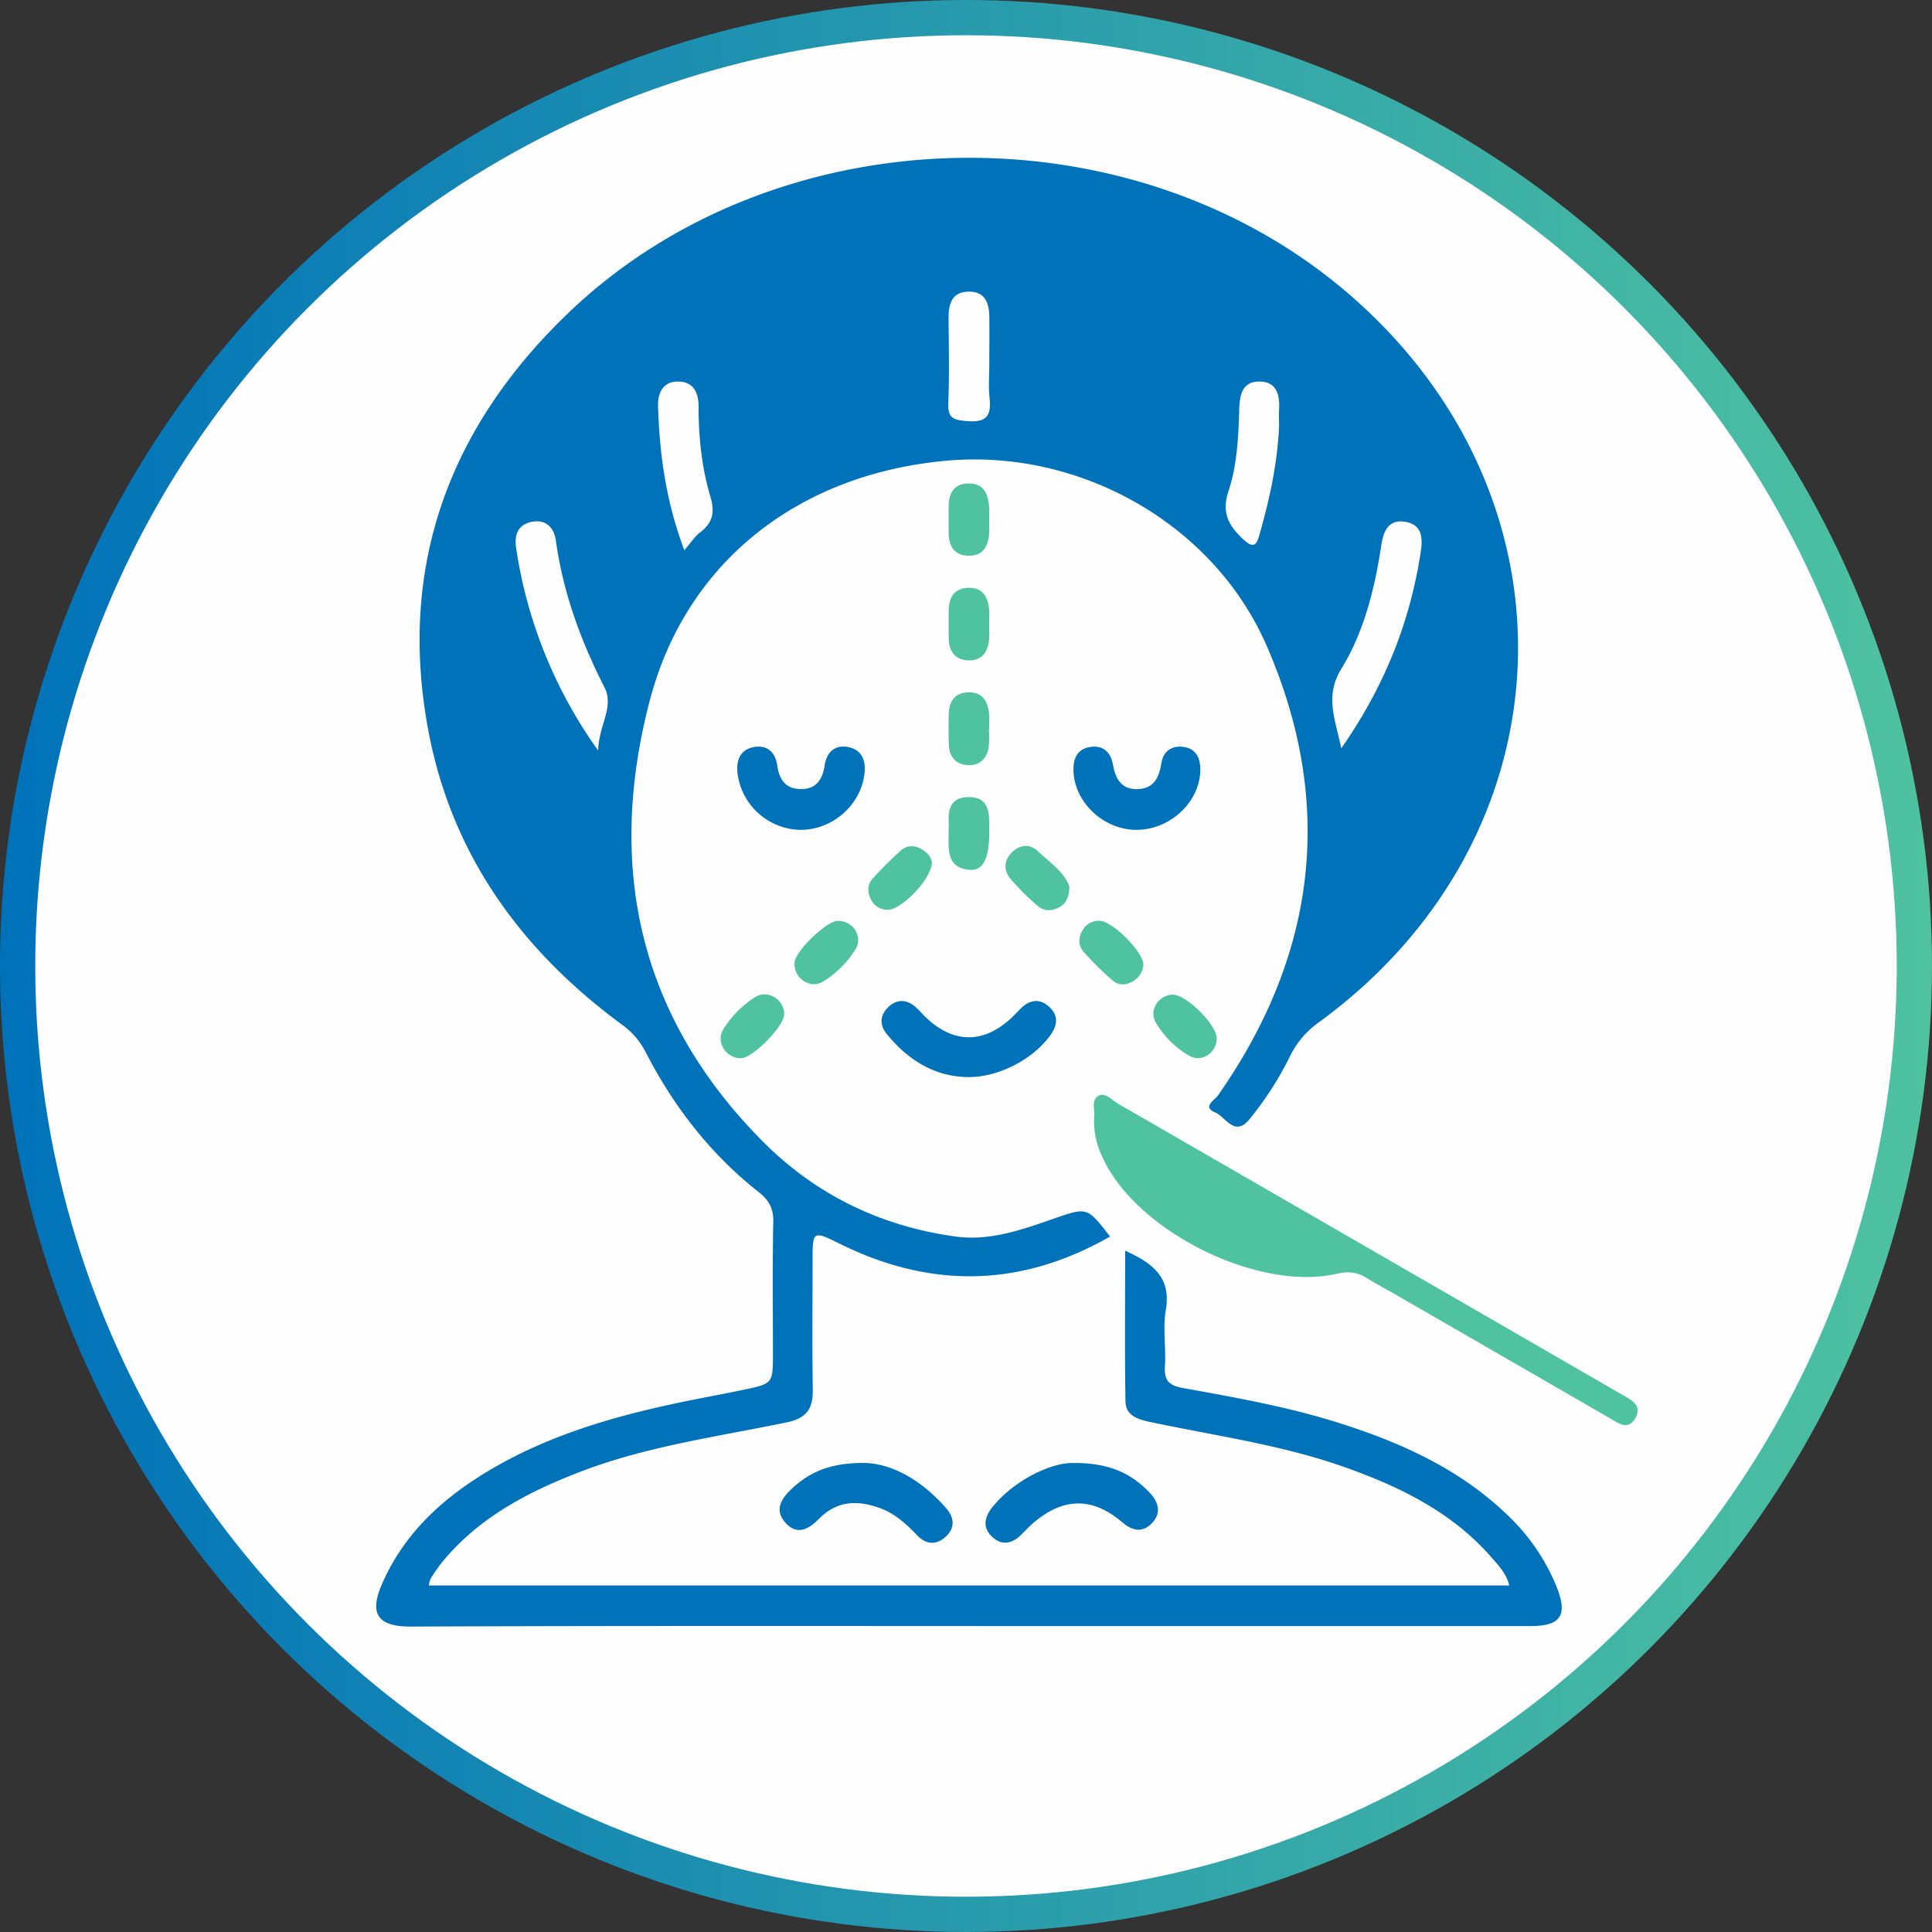 <svg id="Layer_1" data-name="Layer 1" xmlns="http://www.w3.org/2000/svg" xmlns:xlink="http://www.w3.org/1999/xlink" viewBox="0 0 879.37 879.37"><rect x="0" y="0" width="879.37" height="879.37" fill="#333333" stroke="none"/><defs><style>.cls-1{fill:#fefefe;stroke-miterlimit:10;stroke-width:16.05px;stroke:url(#linear-gradient);}.cls-2{fill:#4fc3a0;}.cls-3{fill:#0072ba;}</style><linearGradient id="linear-gradient" y1="439.68" x2="879.37" y2="439.68" gradientUnits="userSpaceOnUse"><stop offset="0" stop-color="#0072ba"/><stop offset="1" stop-color="#4fc3a0"/></linearGradient></defs><circle class="cls-1" cx="439.68" cy="439.68" r="431.66"/><path class="cls-2" d="M644.32,577.22c.5-2.34-1.59-7.27,2-9.28,3.08-1.7,6.18,2.07,9.06,3.73q113.15,65.24,226.23,130.58c1.09.63,2.19,1.24,3.29,1.87,4.21,2.42,9.17,5,5.62,10.81-3.3,5.39-7.7,2-11.48-.21Q829.91,686.35,780.74,658c-4.1-2.37-8.32-4.54-12.31-7.08-4.26-2.71-8.38-3.14-13.44-2-36,8.44-91.72-19.39-106.89-53A37.69,37.69,0,0,1,644.32,577.22Z" transform="translate(-146.3 -69.2)"/><path class="cls-3" d="M587.2,559.46c-15.77-.15-27.63-7.85-37.26-19.58-3.55-4.32-3.12-8.93,1.06-12.64,3.89-3.45,8.12-3.07,12,.28,1.66,1.44,3.06,3.2,4.66,4.72,12.77,12.16,26.53,12.13,39.4-.1,1.37-1.3,2.6-2.76,4-4.07,4-3.8,8.41-4.55,12.66-.72s4.1,8.12.9,12.71C616.87,551.17,601,559.5,587.2,559.46Z" transform="translate(-146.3 -69.2)"/><path class="cls-3" d="M540.27,735.08c12.56.46,25.82,8.15,36.67,20.58,4,4.54,4.06,9.33-.56,13.33-4.28,3.71-8.86,3-12.66-1-4.84-5.07-9.93-9.75-16.6-12.25-10.2-3.83-19.79-3.65-28,4.71-4.67,4.79-10,7.84-15.37,1.78-5.25-5.9-1.67-11.12,3.05-15.53C515,739.05,524.64,734.87,540.27,735.08Z" transform="translate(-146.3 -69.2)"/><path class="cls-3" d="M634.2,735.09c16.6-.25,26.87,4.59,35.33,13.45,4.22,4.42,5.57,9.5.82,14.21-4.41,4.38-9,3-13.4-.8-13.26-11.26-26.3-11.23-39.77-.08-2.18,1.8-4.09,3.92-6.11,5.92-4.24,4.2-9,5-13.35.76s-3.31-8.92.34-13.47C607.37,743.47,623.87,735.16,634.2,735.09Z" transform="translate(-146.3 -69.2)"/><path class="cls-3" d="M510.31,446.91A29.41,29.41,0,0,1,482,421.28c-.7-6.09,1.19-11,7.67-12.08,6-1,9.64,2.65,10.41,8.43.88,6.6,4,10.74,10.84,10.74s9.78-4.31,10.75-10.85c.83-5.67,4.43-9.44,10.52-8.31,6.44,1.19,8.29,6.11,7.58,12.19C538.05,435.81,525,447.12,510.31,446.91Z" transform="translate(-146.3 -69.2)"/><path class="cls-3" d="M662.9,446.91c-14.7-.35-27.6-12.78-28-26.84-.18-5.83,1.86-10.13,7.92-10.93,5.57-.74,9,2.43,10,7.85,1.13,6.58,3.78,11.66,11.33,11.39s9.77-5.48,10.82-12.05c.79-5,4.42-7.73,9.49-7.23,5.61.54,8,4.29,8.17,9.76C693,433.88,678.88,447.29,662.9,446.91Z" transform="translate(-146.3 -69.2)"/><path class="cls-2" d="M596.55,353.17c0,2.19.12,4.39,0,6.58-.4,6.15-3.3,10.41-9.88,10-6-.36-8.57-4.49-8.56-10.31,0-4.07-.05-8.15,0-12.22.08-6.14,2.56-10.47,9.29-10.48,6.27,0,8.61,4.27,9.12,9.84C596.71,348.77,596.54,351,596.55,353.17Z" transform="translate(-146.3 -69.2)"/><path class="cls-2" d="M596.57,305.34c0,1.88,0,3.76,0,5.63-.17,6.37-2.38,11.38-9.67,11.16-6.68-.2-8.88-4.85-8.82-10.94,0-3.75,0-7.5,0-11.26,0-6.08,2.29-10.59,9-10.69s9,4.51,9.41,10.47C596.66,301.58,596.56,303.47,596.57,305.34Z" transform="translate(-146.3 -69.2)"/><path class="cls-2" d="M596.43,401.35a55.3,55.3,0,0,1-.06,7.51c-.73,5.33-3.85,8.82-9.35,8.6s-8.58-3.6-8.85-9.11c-.22-4.38-.08-8.77-.08-13.16,0-6.1,2.28-10.7,8.95-10.87s9.13,4.45,9.5,10.45c.13,2.19,0,4.39,0,6.58Z" transform="translate(-146.3 -69.2)"/><path class="cls-2" d="M578.13,445.38c.09-4.19-1.52-13.29,9-13.38,10.37-.08,9.43,8.82,9.45,16.06,0,12.31-3,17.95-9.66,17C576.7,463.68,578.05,455.48,578.13,445.38Z" transform="translate(-146.3 -69.2)"/><path class="cls-2" d="M633.07,472.83c-.15,5-1.7,7.74-4.61,9.32-3.22,1.75-6.91,1.93-9.73-.53a110.62,110.62,0,0,1-12.59-12.56c-3.13-3.77-2.89-8.29.73-11.88s8.1-4,11.81-.56C624.29,461.82,630.93,466.35,633.07,472.83Z" transform="translate(-146.3 -69.2)"/><path class="cls-2" d="M679.94,521.93c6.08-.29,20.27,13.73,20.16,19.92-.12,6.62-6.73,11.13-12.48,7.89a42.14,42.14,0,0,1-15.17-15C669.07,529.1,673.43,522.25,679.94,521.93Z" transform="translate(-146.3 -69.2)"/><path class="cls-2" d="M666.73,508.22a9.38,9.38,0,0,1-4.42,7.42c-3.24,2.05-6.78,2.29-9.62-.19a135.63,135.63,0,0,1-13.3-13.18c-2.39-2.75-2.28-6.45-.31-9.7a8.4,8.4,0,0,1,7.84-4.25C652.51,488.43,666.57,502.24,666.73,508.22Z" transform="translate(-146.3 -69.2)"/><path class="cls-2" d="M483.77,550.83c-6.71.36-11.8-7.13-8.33-13a46.47,46.47,0,0,1,14.34-14.63c5.79-3.9,13.44.84,13.45,7.65C503.25,536.17,489.26,550.54,483.77,550.83Z" transform="translate(-146.3 -69.2)"/><path class="cls-2" d="M570.45,461.67c0,7.64-13.89,21.5-19.72,21.59a8.23,8.23,0,0,1-7.86-4.38c-1.74-3.23-2-6.9.63-9.77a179.15,179.15,0,0,1,12.71-12.7c2.85-2.58,6.32-2.62,9.69-.63C568.84,457.52,570.4,460.1,570.45,461.67Z" transform="translate(-146.3 -69.2)"/><path class="cls-2" d="M527.53,488.35c7-.2,11.88,7.18,8,13.19a45.18,45.18,0,0,1-14.74,14.53c-6,3.5-13.41-1.94-12.82-8.78C508.42,502,522.37,488.5,527.53,488.35Z" transform="translate(-146.3 -69.2)"/><path class="cls-3" d="M854.67,791.12a93.15,93.15,0,0,0-21.73-31.86c-22.12-21.5-49.36-33.68-78.23-42.71-22.93-7.18-46.6-11.34-70.19-15.62-6.18-1.12-8.42-3.49-8-9.81.55-8.5-1-17.26.39-25.55,2.62-15.05-6-21.42-18.48-27.09,0,23.34-.23,45.94.14,68.54.11,6.5,5.5,8.19,11.24,9.41,29.61,6.27,59.74,10.37,88.44,20.53,25.27,8.94,49,20.51,67,41.19,3.21,3.67,6.67,7.29,8,12.7H341.45a13.12,13.12,0,0,1,.9-3.16,72.14,72.14,0,0,1,4.83-7c16.69-20.6,39.23-32.38,63.36-41.64,30.25-11.61,62.3-15.92,93.78-22.43,9-1.85,12.08-6.13,11.93-14.84-.32-19.59-.1-39.19-.1-58.79,0-13.57.1-13.76,12.4-7.67,41.6,20.6,82.56,19.83,123-3.3-10.5-13.62-10.43-13.41-26-8-14.31,5-28.88,10.13-44.32,8-33.93-4.64-63.61-19-87.67-43.21C437.21,532.16,422.16,464,442.06,388c16.59-63.31,68.23-103.49,136.07-109.19,59.7-5,120.44,28.55,144.74,84.39,31.18,71.62,22.77,140.47-22.22,204.63-1.53,2.18-7.35,5.17-1.19,7.72,4.75,2,8.77,11.44,15.61,3A150.27,150.27,0,0,0,733.44,550a40.86,40.86,0,0,1,13.22-15.54C861.84,450.49,868.1,296,760.22,203c-99.61-85.84-260.86-82.2-355.6,9-53.68,51.66-77.24,114.7-63.48,189.08,10.5,56.81,42.19,100.61,88.24,134.48a35,35,0,0,1,10.88,12.66C453,573,469.75,594.55,491.69,611.84c4.64,3.66,6.7,7.42,6.58,13.5-.42,19.9-.16,39.82-.16,59.74,0,13.86,0,13.88-13.22,16.65-5.25,1.11-10.52,2.14-15.78,3.15-35.17,6.73-69.71,15.33-100.81,34-20.71,12.45-37.95,28.22-47.94,50.88-5.54,12.58-3.79,19.86,13,19.79,104-.44,208-.22,312-.22q98.63,0,197.25,0C856.84,809.36,860.08,804.45,854.67,791.12ZM756.81,373.64c10.45-17,15.17-36.53,18.21-56.25,1-6.79,3.5-12.1,11.24-10.62,7,1.35,7.73,6.79,6.76,13.25-4.85,32.29-16.6,61.69-36.22,89.79C754.12,396.67,749.12,386.14,756.81,373.64Zm-51.32-81c3.94-11.95,4.5-24.69,4.86-37.26.19-6.63,1.55-12.65,9.35-12.52s9.18,6.23,8.79,12.85c-.14,2.51,0,5,0,7.54-.75,16.45-4.14,32.39-8.6,48.15-1.56,5.53-2.44,8.5-8.51,2.53C704.77,307.47,702.49,301.76,705.49,292.65Zm-127.57-40c.55-12.91.21-25.87.13-38.8,0-6.35,1.49-11.7,9-11.89s9.47,5.05,9.55,11.39c.09,6.95,0,13.89,0,20.83,0,5.37-.45,10.78.11,16.08.85,8-1.17,11.34-10.16,10.62C580.29,260.37,577.62,259.62,577.92,252.63Zm-123.31-9.76c7-.18,9.64,4.66,9.66,11.28,0,13.88,1.39,27.68,5.35,41,2.08,6.95,1.26,11.91-4.59,16.29-2.42,1.82-4.12,4.59-7.26,8.19-8.41-22.4-11.29-43.79-11.95-65.57C445.63,248,448.07,243,454.61,242.87Zm-36,168a211.18,211.18,0,0,1-37.4-92.38c-.94-6.13,1.1-10.87,7.69-11.88,6.2-.95,9.62,3,10.4,8.56,3.28,23.7,11.31,45.66,22.16,66.92C426,391,418.73,399.39,418.57,410.89Z" transform="translate(-146.3 -69.2)"/></svg>